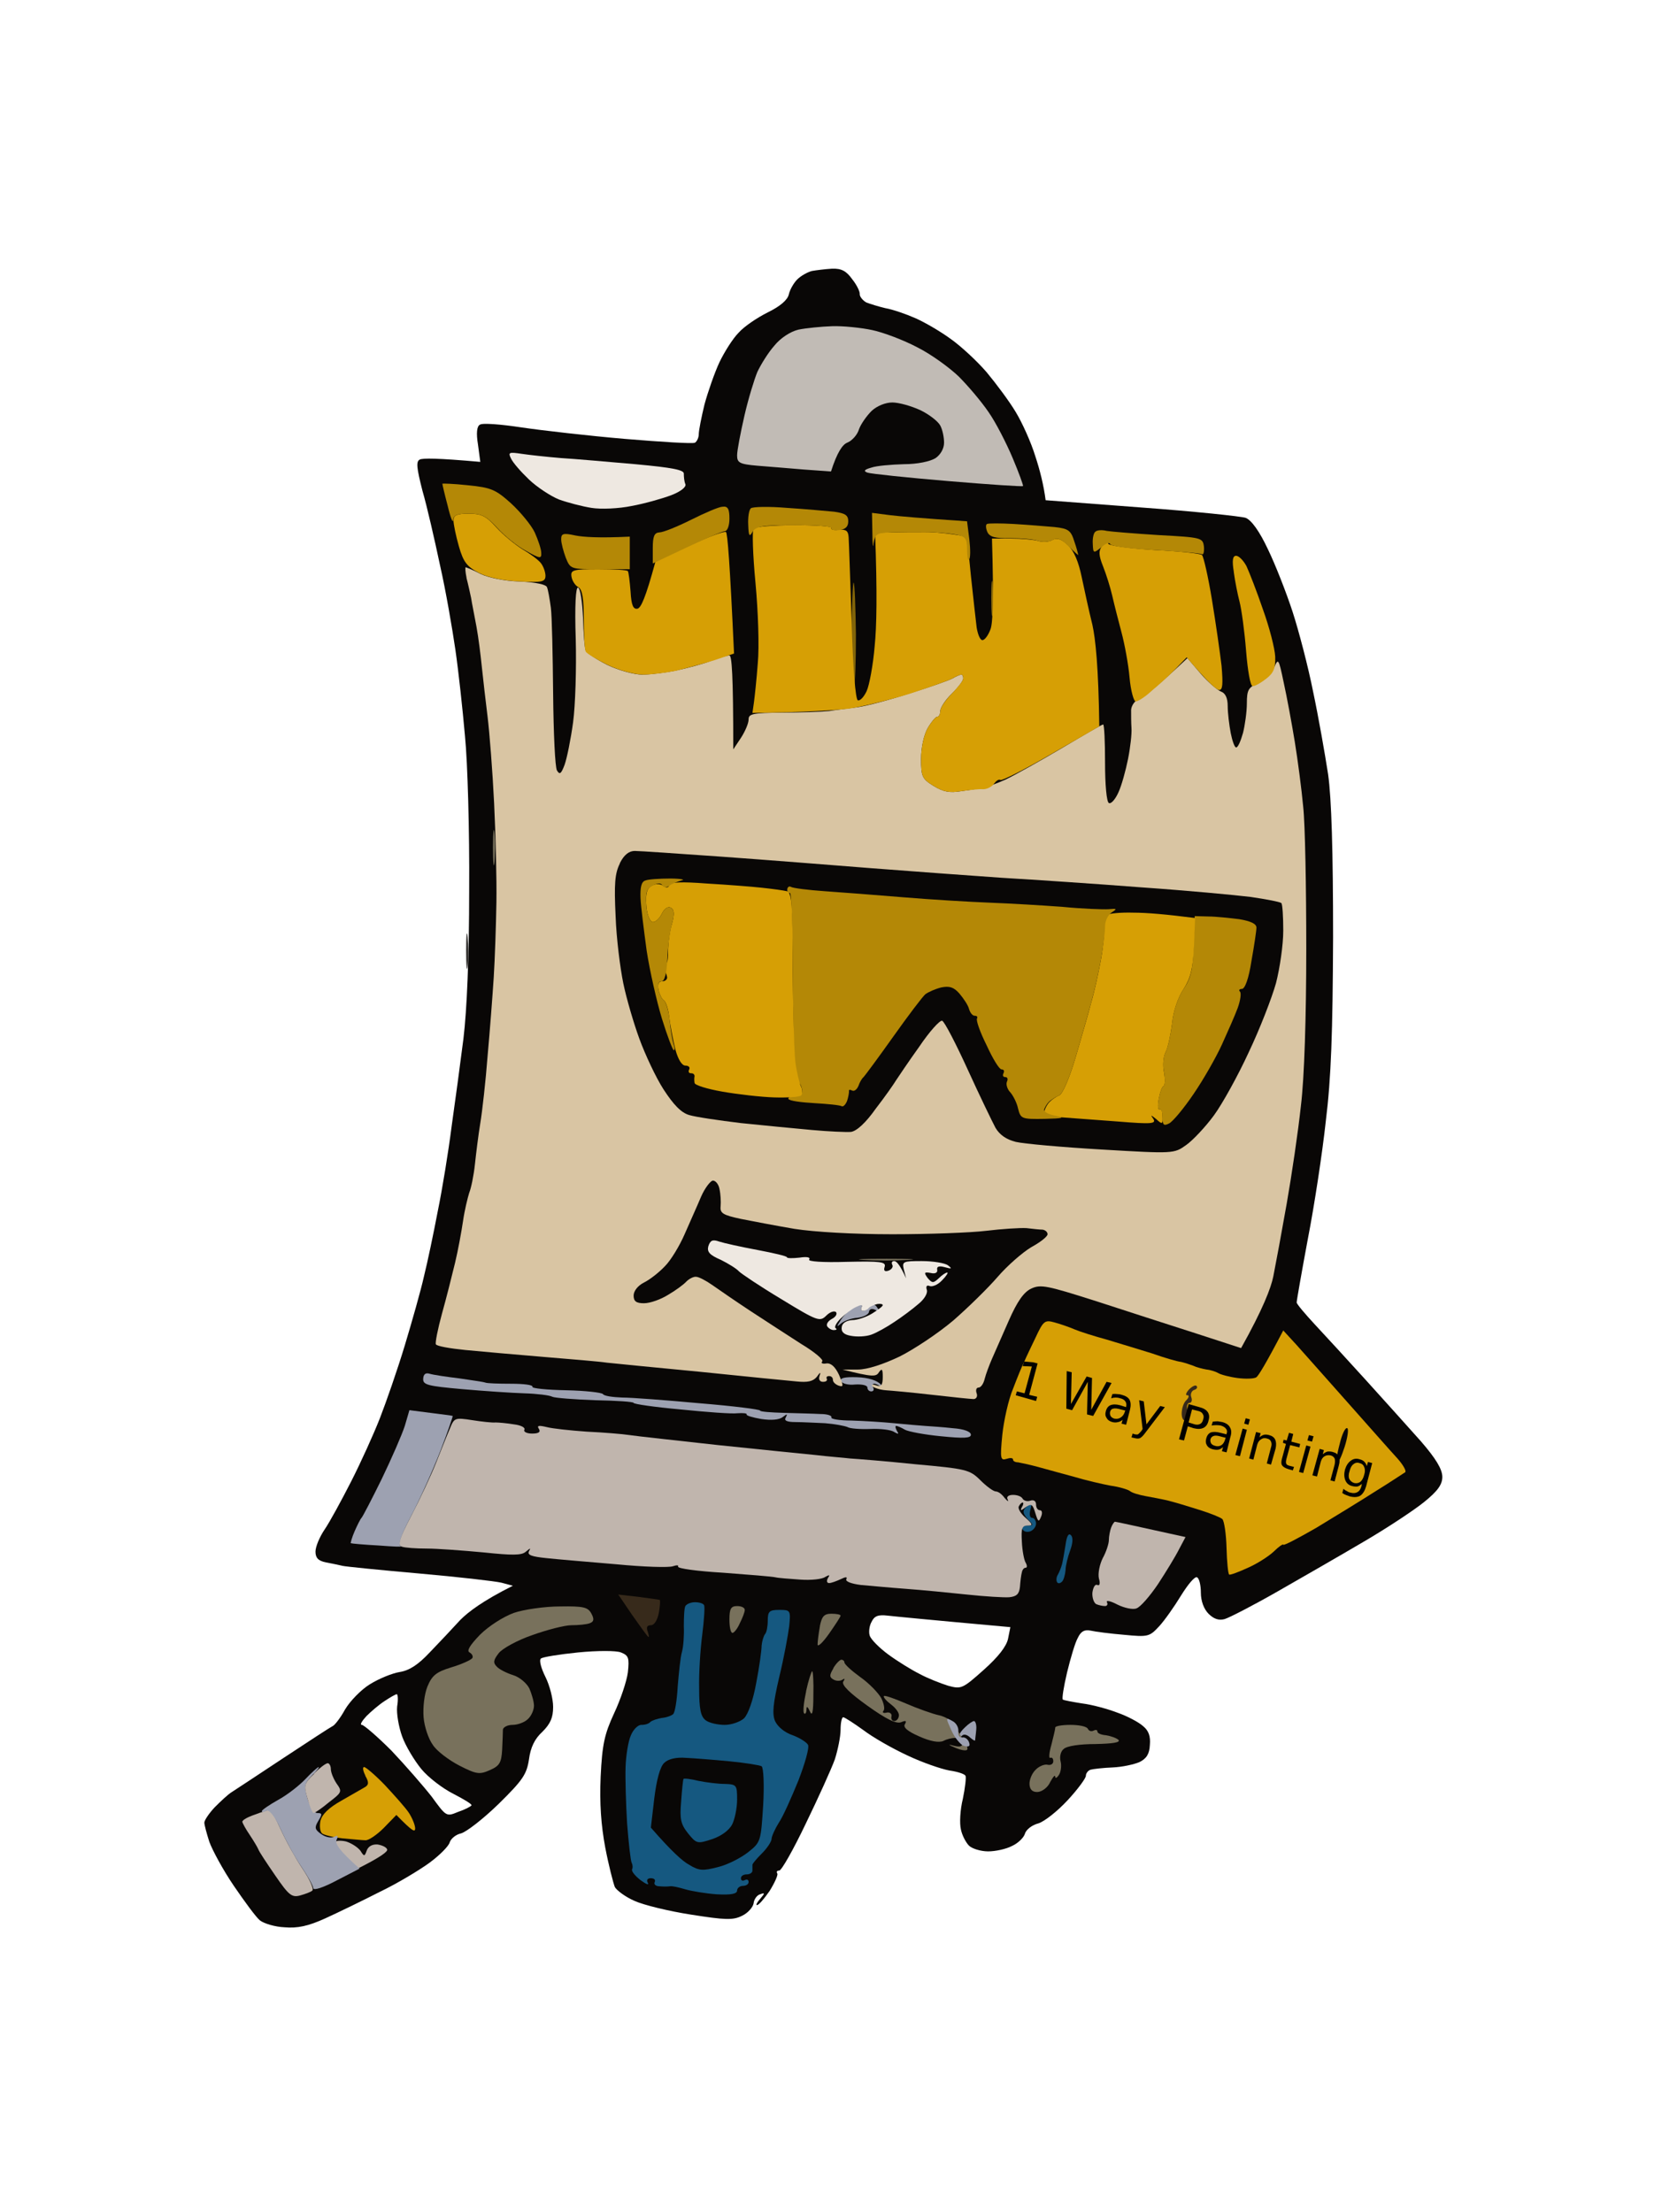 <svg version="1.2" xmlns="http://www.w3.org/2000/svg" viewBox="0 0 433 577" width="245" height="326">
	<title>1WAYmascotCLEAR-removebg-preview</title>
	<style>
		.s0 { opacity: 1;fill: #090706 } 
		.s1 { fill: #c0b5ad } 
		.s2 { fill: #d69f05 } 
		.s3 { opacity: 1;fill: #9da1b1 } 
		.s4 { opacity: 1;fill: #78715c } 
		.s5 { opacity: 1;fill: #155880 } 
		.s6 { opacity: 1;fill: #372a1b } 
		.s7 { opacity: 1;fill: #eee8e1 } 
		.s8 { opacity: 1;fill: #836509 } 
		.s9 { fill: #d9c5a3 } 
		.s10 { fill: #b48806 } 
		.s11 { opacity: 1;fill-opacity: .8;fill: #eee8e1 } 
		.s12 { opacity: .9;fill: #171412 } 
		.s13 { fill: #000000 } 
	</style>
	<g id="Background">
		<path id="Path 0" fill-rule="evenodd" class="s0" d="m216.8 70.1c2.4-0.1 3.7 0.6 5.2 2.7 1.2 1.5 2.1 3.3 2 4 0 0.6 0.8 1.6 1.7 2.1 1 0.4 3.3 1.1 5 1.5 1.8 0.3 5.3 1.5 7.8 2.6 2.5 1.1 6.6 3.5 9.2 5.4 2.7 1.9 6.9 5.8 9.4 8.7 2.5 3 6 7.7 7.6 10.4 1.7 2.8 4 7.9 5.1 11.5 1.2 3.6 2.2 7.6 2.7 11.5l25 1.9c13.7 1 26 2.3 27.2 2.7 1.5 0.6 3.6 3.5 5.8 8.2 1.9 3.9 4.8 11.3 6.4 16.2 1.6 4.9 4.1 14.4 5.4 21 1.4 6.6 3.1 16.3 3.9 21.5 0.9 6.4 1.3 20.1 1.3 42.5-0.1 24.9-0.5 36.7-1.9 48-0.9 8.3-3 22.1-4.7 30.8-1.6 8.6-2.9 16-2.9 16.5 0 0.4 2.2 3 4.8 5.8 2.6 2.8 8.6 9.3 13.3 14.5 4.7 5.2 11.1 12.3 14.3 15.9 3.9 4.5 5.6 7.3 5.6 9.3 0 2-1.2 3.7-4.8 6.6-2.6 2.1-9.7 6.8-15.7 10.3-6.1 3.6-16.2 9.4-22.5 13-6.3 3.6-12.5 6.8-13.8 7.2-1.5 0.4-2.8 0-4.2-1.4-1.2-1.2-2-3.3-2-5.5 0-1.9-0.4-3.7-1-4-0.6-0.3-2.4 1.9-4.2 4.8-1.7 2.8-4.3 6.5-5.7 8-2.5 2.7-2.9 2.8-9.1 2.2-3.6-0.3-7.5-0.8-8.8-1.1-1.6-0.3-2.5 0.2-3.3 1.9-0.7 1.2-1.9 5.3-2.8 9-0.9 3.8-1.4 7-1.1 7.1 0.3 0.2 2.5 0.6 5 1 2.5 0.3 6.6 1.4 9.2 2.4 2.6 0.9 5.6 2.5 6.7 3.5 1.5 1.2 2 2.7 1.8 4.9-0.1 2.4-0.9 3.6-2.7 4.5-1.4 0.6-4.5 1.3-7 1.4-2.5 0.1-5.1 0.4-5.8 0.6-0.6 0.2-1.2 0.9-1.2 1.6 0 0.6-2.1 3.5-4.8 6.4-2.6 2.8-6 5.5-7.6 6-1.6 0.4-3.2 1.6-3.5 2.7-0.3 1-1.8 2.5-3.4 3.2-1.5 0.8-4.3 1.4-6.2 1.4-1.9 0-4.2-0.7-5-1.5-0.8-0.8-1.8-2.7-2.1-4.2-0.4-1.6-0.2-5.2 0.5-8 0.6-2.9 0.9-5.6 0.7-6-0.2-0.5-2.1-1.1-4.2-1.4-2.2-0.4-7.1-2.1-10.9-3.9-3.9-1.8-9-4.7-11.5-6.6-2.5-1.8-4.8-3.3-5.3-3.4-0.4 0-0.7 1.5-0.7 3.3 0 1.7-0.7 5.2-1.5 7.7-0.9 2.5-4.3 10-7.6 16.8-3.2 6.7-6.3 12.2-6.9 12.2-0.6 0-0.8 0.3-0.5 0.8 0.2 0.4-0.7 2.4-2 4.5-1.4 2-2.8 3.7-3.3 3.7-0.4 0.1 0-0.7 0.8-1.6 1.3-1.5 1.3-1.7 0-1.2-0.8 0.2-1.6 1.3-1.7 2.4-0.2 1-1.5 2.5-3 3.2-2.4 1.2-4.4 1.1-13.3-0.3-5.8-0.9-12.4-2.5-14.8-3.6-2.3-1-4.6-2.7-5.1-3.6-0.4-1-1.6-5.6-2.5-10.3-1.1-5.9-1.5-11.5-1.2-18.5 0.4-8.4 1-11.1 3.5-16.5 1.7-3.6 3.3-8.4 3.6-10.7 0.4-3.8 0.2-4.4-1.8-5.2-1.2-0.5-6.1-0.5-11.2 0-4.9 0.5-9.3 1.2-9.7 1.6-0.5 0.5 0.1 2.6 1.2 4.8 1.1 2.2 2 5.7 2 7.8 0 2.8-0.7 4.4-2.8 6.5-2 1.8-3.1 4.1-3.5 7.2-0.6 3.9-1.6 5.4-7.9 11.6-4 3.9-8.4 7.3-9.8 7.7-1.4 0.3-2.7 1.4-3 2.4-0.3 1-2.7 3.4-5.3 5.3-2.6 1.9-8.4 5.4-13 7.6-4.5 2.3-10.9 5.4-14.2 6.9-4.4 2-7.2 2.6-10.6 2.3-2.5-0.1-5.4-1-6.4-1.8-1-0.8-4-4.9-6.8-9-2.8-4.1-5.6-9.3-6.4-11.5-0.7-2.2-1.3-4.4-1.3-5 0-0.6 1.2-2.4 2.7-4 1.6-1.6 3.5-3.4 4.5-4 0.9-0.6 6.9-4.5 13.5-8.9 6.5-4.3 12.2-8 12.8-8.3 0.5-0.2 2-2.1 3.2-4.3 1.3-2.2 4.2-5.2 6.5-6.6 2.4-1.5 5.9-2.9 7.8-3.2 2.5-0.4 4.8-1.9 7.8-5.1 2.4-2.5 6-6.3 8-8.5 2.1-2.1 5.9-5 13.7-8.9l-3-0.8c-1.7-0.4-11.3-1.5-21.5-2.4-10.2-0.9-19.2-1.8-20-2-0.8-0.2-2.7-0.6-4.3-0.9-2-0.4-2.7-1.2-2.7-2.8 0-1.3 1.1-3.9 2.4-5.8 1.3-1.9 4.4-7.6 6.9-12.5 2.5-4.9 5.9-12.4 7.5-16.5 1.6-4.1 4.6-12.7 6.5-19 1.9-6.3 4.2-14.4 5-18 0.9-3.6 2.5-11.2 3.6-17 1.2-5.8 2.8-15.7 3.6-22 0.9-6.3 2.3-16.7 3.1-23 0.9-7.5 1.5-21 1.5-39 0.1-15.1-0.4-33.1-1.1-40-0.6-6.9-1.7-17-2.5-22.5-0.8-5.5-2.5-15.4-4-22-1.4-6.6-3.4-15.4-4.6-19.5-1.5-5.9-1.7-7.6-0.7-8.1 0.7-0.4 4.6-0.4 15.8 0.6l-0.6-4.5c-0.5-3-0.3-4.8 0.5-5.2 0.6-0.5 5.5-0.1 10.8 0.7 5.4 0.8 17.6 2.2 27 3 9.5 0.8 17.7 1.3 18.3 1 0.5-0.3 1-1.3 1-2.2 0-1 0.7-4.5 1.5-7.8 0.9-3.3 2.6-8.2 3.9-11 1.3-2.7 3.5-6.2 5-7.7 1.4-1.6 4.8-3.9 7.6-5.3 3.3-1.6 5.2-3.3 5.5-4.7 0.3-1.3 1.3-3 2.2-3.9 1-1 2.7-1.9 3.8-2.2 1.1-0.2 3.5-0.5 5.2-0.6zm9.8 356.6c0.3 1 2.5 3.2 4.8 4.9 2.3 1.7 6 4 8.2 5.1 2.2 1.2 5.6 2.5 7.5 3.1 3.4 0.9 3.7 0.8 9.3-4.2 3.7-3.3 5.9-6.1 6.3-8.1l0.6-3c-22.2-2-30.2-2.8-32-3-2.5-0.3-3.5 0.1-4.2 1.6-0.6 1-0.8 2.7-0.5 3.6zm-131.3 21c-1.2 1.3-1.8 2.3-1.2 2.3 0.5 0 4 3 7.7 6.7 3.6 3.8 8.3 9.2 10.5 12 3.8 5.2 3.8 5.3 6.9 4 1.8-0.6 3.3-1.4 3.5-1.7 0.2-0.3-2-1.6-4.7-3-2.8-1.4-6.6-4.3-8.4-6.5-1.8-2.2-4.1-6-5-8.5-0.9-2.5-1.5-6-1.3-7.8 0.3-1.7 0.2-3.2-0.1-3.2-0.3 0-1.7 0.8-3.2 1.8-1.4 0.9-3.5 2.7-4.7 3.9z"/>
		<path id="Path 1" class="s1" d="m87.1 480.6c-0.1 0.5 1.2 2.3 2.9 3.9l3 3c6.2-3.1 7.9-4.5 7.7-5-0.2-0.6-1.3-1.1-2.5-1.3-1.4-0.1-2.4 0.5-2.8 1.5-0.6 1.7-0.7 1.7-1.7 0.1-0.7-0.9-2.4-2-3.8-2.4-1.4-0.3-2.7-0.2-2.8 0.2z"/>
		<path id="Path 2" class="s1" d="m66.2 473.4c-1.8 0.6-3.3 1.4-3.3 1.9 0.1 0.4 0.9 1.9 2 3.5 1 1.5 2 3.2 2.2 3.7 0.2 0.6 2.2 3.6 4.4 6.8 3.5 5.1 4.3 5.8 6.5 5.2 1.4-0.4 2.8-0.9 3.2-1.3 0.4-0.4-0.7-2.9-2.6-5.7-1.8-2.7-4.4-7.4-5.7-10.3-1.3-2.9-2.6-5.2-2.9-5.1-0.3 0.1-2 0.6-3.8 1.3z"/>
		<path id="Path 3" class="s2" d="m95 463.3c1 1.7 0.9 2.4-0.2 3-0.7 0.4-3.5 2-6.1 3.5q-4.8 2.7-5.4 5.2c-0.3 1.4-0.1 2.9 0.4 3.3 0.4 0.4 2.8 1 5.3 1.3 2.5 0.2 5.2 0.5 6 0.5 0.8 0.1 3-1.4 4.8-3.2l3.3-3.4c4.2 4.3 4.9 4.6 4.9 3.5 0-0.8-0.7-2.6-1.6-4-0.9-1.4-3.8-4.6-6.3-7.3-2.5-2.6-5-4.7-5.4-4.7-0.5 0-0.3 1 0.3 2.2z"/>
		<path id="Path 4" class="s3" d="m79.4 464.1c-1.6 1.7-4.8 4.2-7.2 5.5-2.3 1.3-4.2 2.6-4.2 2.9 0 0.3 0.6 0.3 1.2-0.1 0.8-0.3 2.2 1.5 3.7 4.8 1.3 2.9 3.7 7.3 5.4 9.8 1.7 2.5 3.1 5 3.1 5.6 0.1 0.7 2.7-0.2 6.1-2l6-3.1c-5.5-4.9-6.4-6.5-6-7.5 0.5-1 0.3-1.3-0.6-0.8-0.8 0.4-2.3 0.1-3.4-0.7-1.7-1.2-1.8-1.7-0.8-3.4 1.1-1.8 1.1-2.1-0.2-2.1-0.9 0-1.9-1.6-2.6-3.8-0.9-3.3-0.8-3.9 1.2-6 1.2-1.2 2-2.2 1.7-2.2-0.2 0-1.8 1.4-3.4 3.1z"/>
		<path id="Path 5" class="s1" d="m81.6 462.8c-2.6 2.5-2.7 3-1.7 6.4 0.6 2.1 1.3 3.8 1.6 3.8 0.3 0 2.1-1.2 4-2.8 3.4-2.6 3.5-2.8 2-4.9-0.8-1.2-1.5-2.9-1.5-3.8 0-0.8-0.4-1.5-0.8-1.5-0.5 0-2.1 1.2-3.6 2.7z"/>
		<path id="Path 6" class="s4" d="m275 450.8c0 0.4-0.5 2.4-1 4.4-0.6 2.1-0.7 3.6-0.3 3.4 0.5-0.2 0.8 0.2 0.8 0.9 0 0.7-0.7 1.1-1.5 0.9-0.8-0.2-2.3 0.4-3.2 1.4-0.9 0.9-1.6 2.6-1.5 3.8 0.1 1.4 0.9 2 2.2 1.9 1.1-0.1 2.6-1.2 3.2-2.6 0.7-1.3 1.3-2 1.3-1.4 0 0.6 0.5 0.3 1-0.5 0.5-0.8 0.7-2.4 0.4-3.5-0.3-1.1 0-2.6 0.8-3.2 0.8-0.8 4.2-1.3 8.3-1.3 4.5-0.1 6.6-0.4 6-1.1-0.6-0.5-2-1-3.3-1.2-1.2-0.1-2.2-0.5-2.2-1 0-0.4-0.4-0.5-1-0.2-0.6 0.3-1.2 0.1-1.5-0.5-0.3-0.6-2.3-1-4.5-1-2.2 0-4 0.3-4 0.7z"/>
		<path id="Path 7" class="s3" d="m251.5 450.6c-0.9 0.8-1.6 1.8-1.6 2.2 0 0.4 0.4 0.4 0.8 0 0.5-0.5 1.4-0.2 2.1 0.5 0.7 0.6 1.3 1 1.3 0.7 0-0.3 0.2-1.5 0.3-2.8 0.1-1.2-0.2-2.2-0.6-2.2-0.3 0-1.4 0.7-2.3 1.6z"/>
		<path id="Path 8" class="s4" d="m210 441.3c-0.6 2.8-0.9 5.4-0.5 5.7 0.3 0.3 0.6-0.2 0.6-1q0-1.5 0.9 0.5c0.6 1.4 0.9 0.2 0.9-4.3 0.1-3.4-0.1-6.2-0.3-6.2-0.2 0-1 2.4-1.6 5.2z"/>
		<path id="Path 9" class="s4" d="m217.1 435.3c-1.1 1.8-1 2.3 0.1 2.9 0.7 0.4 1.7 0.4 2.3 0 0.6-0.4 0.7-0.2 0.2 0.5-0.5 0.9 1.7 3 6.3 6.3 4.9 3.5 7.5 4.8 8.8 4.3 1.2-0.5 1.5-0.4 1 0.5-0.6 0.8 0.7 1.9 3.7 3.2 2.9 1.3 5.1 1.7 6.3 1.2 0.9-0.5 2.3-0.8 3.1-0.8 0.8 0.1 1.6 0.7 1.8 1.3q0.3 1.3-1.9 0.8c-1.9-0.5-1.9-0.4 0.2 0.5 1.4 0.6 2.7 0.8 3 0.5 0.3-0.3-0.1-1.4-0.8-2.3-0.6-0.9-1.7-2.7-2.2-3.9-0.6-1.2-2.5-2.4-4.3-2.8-1.8-0.4-5.7-1.8-8.7-3.1-3-1.3-5.6-2.2-5.7-1.9-0.2 0.3 0.7 1.3 1.9 2.2 1.3 1 2.2 2.3 2 3-0.1 0.7-0.6 1.3-1.2 1.3-0.6 0-0.9-0.6-0.7-1.3 0.1-0.6-0.5-1.1-1.3-0.9-0.8 0.2-1.2 0-0.8-0.5 0.4-0.4 0.1-1.9-0.6-3.3-0.8-1.4-3.2-3.9-5.5-5.5-2.2-1.6-4.1-3.3-4.1-3.8 0-0.4-0.4-0.7-0.8-0.7-0.4 0-1.4 1-2.1 2.2z"/>
		<path id="Path 10" class="s3" d="m247.9 451.4c0.9 2 2.4 3.8 3.3 4.1 1.3 0.3 1.7 0.1 1.3-1-0.3-0.8-1.1-1.4-1.8-1.2-0.6 0.1-1.1-0.6-1-1.5 0.2-1-0.5-2.3-1.5-2.8-1.8-1-1.8-0.9-0.3 2.4z"/>
		<path id="Path 11" class="s4" d="m213.6 424.3c-0.3 1.7-0.6 3.9-0.6 4.7 0 0.8 1.3-0.4 3-2.8 1.6-2.3 3-4.4 3-4.7 0-0.3-1.1-0.5-2.4-0.5-1.9 0-2.5 0.7-3 3.2z"/>
		<path id="Path 12" class="s4" d="m190 422.5c0 1.9 0.3 3.5 0.8 3.5 0.4 0 1.3-1.1 1.9-2.5 0.7-1.4 1.3-2.9 1.3-3.5 0-0.6-0.9-1-2-1-1.6 0-2 0.7-2 3.5z"/>
		<path id="Path 13" class="s4" d="m133.7 420.8c-2.7 1-6.5 3.4-8.8 5.7-2.7 2.8-3.5 4.2-2.7 4.6 0.7 0.4 1 1.1 0.7 1.5-0.4 0.5-2.8 1.6-5.5 2.4-3.9 1.2-5 2.1-6.2 5-0.8 2-1.2 5.4-1 8 0.2 2.5 1.3 5.7 2.4 7.2 1 1.6 4.2 4 6.9 5.4 4.5 2.3 5.3 2.4 8 1.2 2.5-1.1 3-1.9 3.2-5.3 0.1-2.2 0.2-4.6 0.2-5.3 0.1-0.6 1.2-1.2 2.5-1.2 1.4 0 3.2-0.7 4-1.5 0.9-0.8 1.6-2.4 1.6-3.5 0-1.1-0.6-3.1-1.2-4.5-0.7-1.4-2.6-3-4.3-3.5-1.6-0.5-3.6-1.5-4.2-2.2-1-1-0.9-1.7 0.5-3.5 0.9-1.2 4.9-3.4 8.7-4.7 3.9-1.4 8.5-2.6 10.3-2.6 1.7 0 3.9-0.2 4.7-0.5 1.1-0.4 1.3-1 0.5-2.5-0.9-1.7-2-2-8.2-1.9-4 0-9.5 0.8-12.1 1.7z"/>
		<path id="Path 14" class="s5" d="m178.5 419c-0.3 0.6-0.4 2.9-0.4 5.3 0.1 2.3-0.1 5.3-0.5 6.7-0.4 1.4-0.8 5.4-1.1 9-0.2 3.6-0.7 6.8-1.2 7.2-0.4 0.4-1.8 0.9-3 1-1.1 0.2-2.4 0.6-2.9 1-0.4 0.5-1.4 0.8-2.3 0.8-0.9-0.1-2.2 1.2-2.8 2.7-0.7 1.5-1.3 5.3-1.4 8.3-0.1 3 0.1 9.7 0.4 14.7 0.4 5.1 0.9 9.7 1.2 10.3 0.3 0.6 0.3 1.3 0.1 1.7-0.2 0.5 0.8 1.7 2.2 2.8 1.5 1.1 2.3 1.4 1.9 0.7-0.4-0.7-0.1-1.2 0.8-1.2 0.8 0 1.3 0.4 1 1-0.3 0.6 0.3 1.1 1.2 1.1 1 0.1 2.2 0.1 2.8 0 0.6-0.1 2.3 0.3 4 0.8 1.7 0.5 5.4 1.1 8.2 1.3 3.7 0.2 5.3-0.1 5.3-1 0-0.6 0.7-1.2 1.5-1.2 0.8 0 1.5-0.4 1.5-1 0-0.6-0.4-0.8-1-0.5-0.6 0.3-1 0.1-1-0.5 0-0.6 0.7-1 1.5-1 0.8 0 1.5-0.4 1.5-1 0-0.6 0-1.2 0-1.5 0-0.3 1.1-1.6 2.5-3 1.4-1.4 2.5-3.1 2.5-3.8 0-0.6 0.9-2.6 1.9-4.2 1.1-1.6 3.3-6.6 5.1-11 1.7-4.4 2.9-8.6 2.5-9.3-0.3-0.6-2.1-1.8-4-2.5-2.1-0.7-3.9-2.2-4.6-3.7-0.8-1.9-0.5-4.6 1.1-11.5 1.2-4.9 2.3-10.9 2.6-13.3 0.4-4.1 0.3-4.2-2.6-4.2-2.6 0-3 0.4-3 2.8 0 1.5-0.3 3.1-0.7 3.5-0.4 0.5-0.8 1.9-0.9 3 0 1.2-0.6 5.6-1.4 9.7-0.8 4.5-2.1 8.2-3.2 9.3-1 0.9-3.3 1.7-5 1.7-1.8 0-4.1-0.5-5-1.2-1.3-1-1.7-2.9-1.7-8.3-0.1-3.9 0.3-10.1 0.8-14 0.5-3.9 0.7-7.3 0.5-7.7-0.2-0.5-1.3-0.8-2.4-0.8-1 0-2.1 0.4-2.5 1z"/>
		<path id="Path 15" class="s0" d="m173 459.9c-1.1 1-2 4.4-2.6 9.2l-0.9 7.7c5.4 6.2 8.3 8.8 10 9.7 2.6 1.6 3.6 1.6 7.5 0.6 2.5-0.6 6-2.4 7.9-3.9 3.3-2.6 3.3-2.9 3.9-12.2 0.3-5.3 0.1-9.8-0.4-10.2-0.5-0.3-4.3-0.9-8.4-1.3-4.1-0.4-9.3-0.8-11.4-0.9-2.5-0.2-4.6 0.3-5.6 1.3z"/>
		<path id="Path 16" class="s5" d="m178 464.1c-0.1 0.2-0.4 2.9-0.6 5.9-0.4 4.6-0.1 5.9 1.8 8.3 2.2 2.7 2.4 2.8 6.3 1.5 2.4-0.8 4.4-2.3 5.2-3.8 0.7-1.4 1.3-4.3 1.3-6.5 0-3.8-0.1-4-3.3-4.1-1.7 0-4.8-0.4-6.8-0.8-2-0.5-3.7-0.7-3.9-0.5z"/>
		<path id="Path 17" class="s6" d="m164.6 421.3c2 2.8 3.8 5.4 4.2 5.7 0.3 0.3 0.2-0.3-0.1-1.3q-0.7-1.7 0.8-1.7c0.9 0 1.7-1.3 2.1-3.3 0.3-1.7 0.4-3.3 0.2-3.3-0.2-0.1-2.7-0.4-5.5-0.8l-5.3-0.6z"/>
		<path id="Path 18" class="s5" d="m277.7 403c-0.3 1.9-0.7 4.2-0.9 5-0.2 0.8-0.7 2.1-1.1 2.8-0.4 0.6-0.5 1.5-0.2 2 0.3 0.4 0.8 0.3 1.3-0.2 0.4-0.4 0.8-1.8 0.9-3 0-1.1 0.6-3.5 1.2-5.1 0.7-1.9 0.8-3.4 0.2-4-0.6-0.6-1.1 0.2-1.4 2.5z"/>
		<path id="Path 19" class="s1" d="m289.6 398.5c-0.3 0.8-0.6 2.3-0.6 3.3 0 0.9-0.7 3.1-1.6 4.7-0.8 1.6-1.3 4-1 5.3 0.4 1.3 0.2 2-0.4 1.7-0.6-0.3-1.1 0.6-1.3 2-0.1 1.3 0.4 2.7 1 3 0.7 0.3 1.7 0.5 2.3 0.5 0.5 0 0.8-0.4 0.5-1-0.3-0.6 1-0.3 2.7 0.6 1.8 0.9 4.1 1.4 5 1 1-0.3 3.5-3.2 5.6-6.3 2.1-3.2 4.6-7.3 5.5-9.1l1.7-3.2c-14-3.1-18.2-4-18.4-4-0.2 0-0.7 0.7-1 1.5z"/>
		<path id="Path 20" class="s5" d="m267.3 393.3c-0.9 0.9-0.7 1.6 0.5 3 1.6 1.6 1.6 1.7-0.1 1.7-0.9 0-1.5 0.4-1.2 1 0.3 0.6 1.2 0.8 2 0.5 0.8-0.3 1.5-1.2 1.5-2 0-0.8-0.5-1.5-1-1.5-0.6 0-0.8-0.9-0.5-2 0.3-1.1 0.4-2 0.3-2-0.2 0.1-0.8 0.6-1.5 1.3z"/>
		<path id="Path 21" class="s1" d="m117.1 372.6c-0.7 1.6-2.3 5.6-3.6 8.9-1.3 3.3-4.2 9.5-6.4 13.7-3.3 6.3-3.8 7.9-2.6 8.3 0.8 0.3 3.8 0.5 6.5 0.5 2.8 0 9.4 0.5 14.8 1 7.6 0.8 10 0.8 11.1-0.2 1.2-1 1.3-1 0.8-0.1-0.5 1 0.7 1.4 4.6 1.8 2.8 0.3 11.1 1 18.2 1.6 7.2 0.7 13.8 0.9 14.8 0.5 0.9-0.3 1.5-0.3 1.3 0.1-0.2 0.5 5 1.2 11.7 1.6 6.7 0.5 12.9 1 13.7 1.2 0.8 0.2 3.8 0.4 6.5 0.6 2.8 0.2 5.7-0.1 6.5-0.7 1.1-0.6 1.3-0.6 0.7 0.3-0.4 0.7-0.3 1.3 0.3 1.3 0.6 0 1.9-0.5 3-1q2-1 1.5 0c-0.3 0.6 1.4 1.2 3.8 1.5 2.3 0.2 7.6 0.7 11.7 1 4.1 0.3 11.3 1 16 1.5 4.7 0.5 9.6 0.8 11 0.7 1.9-0.2 2.6-0.8 2.8-2.7 0.1-1.4 0.3-3.1 0.5-3.8 0.1-0.6 0.5-1.2 1-1.2 0.4 0 0.4-0.6 0-1.3-0.4-0.6-0.9-3.1-1-5.5-0.2-3.4 0-4.2 1.5-4.2 1.4 0 1.4-0.3-0.5-2-1.3-1.1-2.1-2.5-1.8-3 0.3-0.6 0.7-1 1-1 0.3 0 0.2 0.6-0.2 1.2-0.5 1-0.3 1 1 0 1.5-1 1.8-0.8 2.5 1.5 0.7 2.3 0.9 2.5 1.5 1 0.4-0.9 0.3-1.7-0.3-1.7-0.6 0-1-0.7-1-1.5 0-0.9-0.6-1.3-1.5-1-0.8 0.3-1.7 0-2-0.5-0.3-0.6-1.4-1-2.5-1-1.2 0-1.8 0.5-1.4 1.2 0.3 0.7 0 0.5-0.8-0.4-0.7-1-1.7-1.7-2.3-1.7-0.6 0-2.4-1.3-4-2.9-2.8-2.8-3.7-3-17-4.2-7.7-0.8-15.3-1.4-17-1.5-1.6-0.2-5.7-0.5-9-0.9-3.3-0.3-14.8-1.5-25.5-2.6-10.7-1.2-21.1-2.3-23-2.6-1.9-0.3-7-0.7-11.2-0.9-4.3-0.3-9-0.8-10.5-1.2-2.1-0.5-2.6-0.4-2 0.5 0.5 0.8-0.1 1.2-1.8 1.2-1.4 0-2.3-0.5-2-1 0.3-0.6-1-1.2-2.7-1.4-1.8-0.3-4-0.5-4.8-0.5-0.8 0.1-3.6-0.2-6.1-0.6-4.5-0.7-4.7-0.6-5.8 2.1z"/>
		<path id="Path 22" class="s3" d="m105.3 372c-0.7 2.2-3.4 8.4-6 13.8-2.6 5.3-5 9.9-5.3 10.2-0.3 0.3-1.1 1.9-1.8 3.5-0.7 1.6-1.1 3.1-1 3.1 0.2 0.1 3.5 0.4 7.3 0.6 3.8 0.3 6.4 0.4 5.8 0.2-0.9-0.3 0-2.9 2.8-8.2 2.2-4.2 5.6-11.8 7.5-16.7 1.9-4.9 3.3-9.1 3.2-9.1-0.2-0.1-2.8-0.4-5.8-0.8l-5.5-0.7z"/>
		<path id="Path 23" class="s3" d="m219.1 360.3c0.3 0.7 2 1.1 3.7 0.9 1.8-0.1 3.2 0.2 3.2 0.8 0 0.5 0.4 1 1 1 0.6 0 0.8-0.5 0.5-1-0.3-0.6-0.2-1 0.3-1 0.4 0 1.3 0.4 2 1 0.7 0.5 0.5 0.2-0.3-0.8-1-1.1-3.3-1.8-6.2-1.9-3.3-0.1-4.5 0.2-4.2 1z"/>
		<path id="Path 24" class="s3" d="m110.1 359.7c-0.1 1.6 1.2 1.9 10.1 2.7 5.7 0.5 13 1 16.3 1.1 3.3 0.1 6.6 0.5 7.3 0.9 0.6 0.3 5.7 0.7 11.2 0.9 5.5 0.1 10 0.4 10 0.7 0 0.3 5.5 1.1 12.2 1.7 6.8 0.7 13.5 1.2 14.9 1 1.5-0.1 2.5 0 2.4 0.3-0.2 0.3 1.5 0.8 3.8 1.2 2.7 0.4 4.7 0.2 5.6-0.5 1.2-0.9 1.3-0.9 0.8 0.1-0.5 0.8 0.2 1.2 2.6 1.2 1.7 0 5.2 0.2 7.7 0.3 2.5 0.2 5.1 0.7 5.8 1 0.6 0.4 3.3 0.6 6 0.5 2.6-0.1 5.4 0.2 6.2 0.8 1.1 0.6 1.3 0.6 0.7-0.3-0.4-0.7-0.5-1.3-0.2-1.3 0.3 0 1.3 0.4 2.3 1 0.9 0.5 5.2 1.3 9.4 1.7 6 0.6 7.8 0.5 7.8-0.4 0-0.8-1.8-1.5-4.7-1.7-2.7-0.3-5.9-0.5-7.3-0.6-1.4-0.1-5-0.4-8-0.7-3-0.3-8-0.6-11.2-0.7-3.1 0-5.4-0.4-5.2-0.8 0.2-0.5-1.1-0.9-2.8-0.9-1.8-0.1-6.1-0.2-9.5-0.3-3.5-0.1-6.3-0.3-6.3-0.6 0-0.3-7.1-1.2-15.7-1.9-8.7-0.8-17.8-1.5-20.3-1.5-2.5-0.1-4.7-0.4-5-0.9-0.3-0.4-4.6-0.9-9.6-1-5.1-0.1-9-0.5-8.8-0.9 0.2-0.5-2.3-0.8-5.6-0.8-3.3 0-6.3-0.1-6.7-0.3-0.5-0.2-3.5-0.6-6.8-1.1-3.3-0.4-6.7-0.9-7.7-1.2q-1.6-0.5-1.7 1.3z"/>
		<path id="Path 25" class="s2" d="m269.9 348.9c-1.2 2.5-2.6 5.4-3 6.4-0.5 0.9-1.8 4.1-2.9 7-1.2 2.8-2.4 8.3-2.8 12-0.6 6.2-0.5 6.8 1.1 6.3 0.9-0.3 1.7-0.3 1.7 0.2 0 0.4 0.6 0.7 1.3 0.7 0.6 0.1 3 0.6 5.2 1.2 2.2 0.6 6.5 1.8 9.5 2.6 3 0.9 7.3 1.9 9.5 2.3 2.2 0.3 4.5 1 5 1.4 0.6 0.5 2.4 1 4 1.3 1.6 0.3 4.4 0.8 6 1.2 1.6 0.4 5.3 1.5 8.1 2.4 2.9 0.9 5.6 2 6 2.4 0.5 0.5 1 3.9 1.1 7.5 0.1 3.7 0.4 6.8 0.7 7 0.4 0.1 2.5-0.7 4.9-1.8 2.3-1 5.3-2.9 6.7-4.2 1.3-1.3 2.5-2.1 2.5-1.8 0.1 0.3 3.9-1.7 8.6-4.4 4.6-2.8 11.5-7 15.4-9.5 3.9-2.4 7.3-4.7 7.8-5 0.4-0.3-0.5-1.9-2-3.6-1.5-1.6-7.3-8.2-12.9-14.5-5.6-6.3-11.7-13.2-13.5-15.2l-3.4-3.7c-4.6 8.8-6.4 11.7-7 12.2-0.5 0.4-2.8 0.5-5 0.2-2.2-0.3-4.4-0.9-5-1.3-0.5-0.3-1.9-0.8-3-0.9-1.1-0.2-2.7-0.6-3.5-1-0.8-0.3-2.3-0.8-3.2-1-1-0.1-4.4-1.1-7.5-2.2-3.2-1-8.5-2.6-11.8-3.6-3.3-0.9-7.1-2.1-8.5-2.7-1.4-0.6-3.7-1.4-5.2-1.8-2.5-0.7-2.9-0.4-4.9 3.9z"/>
		<path id="Path 26" class="s0" d="m349.2 376.8c-0.7 2.6-1 4.8-0.7 4.9 0.3 0.2 1.2-1.7 2-4.2 0.8-2.5 1.1-4.7 0.7-4.9-0.5-0.3-1.4 1.6-2 4.2z"/>
		<path id="Path 27" class="s6" d="m309.9 362.5c-0.8 0.9-1 1.6-0.4 1.5 0.5 0 0.4 0.6-0.3 1.3-0.7 0.6-1.2 2.2-1.2 3.5 0 1.2 0.5 2 1 1.7 0.6-0.3 0.8-1.4 0.5-2.5-0.3-1.1 0-2 0.5-2 0.6 0 0.8-0.7 0.5-1.5-0.3-0.8 0.1-1.7 0.8-1.9 0.6-0.2 0.9-0.6 0.6-1-0.3-0.4-1.2 0.1-2 0.9z"/>
		<path id="Path 28" class="s0" d="m182.5 314.5c-1.5 3.9-4.2 9.6-6.1 12.8-2.2 3.7-4.6 6.3-6.9 7.4-2 1-3.5 2.4-3.5 3 0 0.7 1 1.3 2.3 1.3 1.2 0 3.3-0.7 4.7-1.6 1.4-1 3.6-2.8 5-4.1l2.5-2.3c7.8 4.8 10.2 6.5 10.5 6.9 0.3 0.3 4.3 3.1 9 6.2 4.7 3.1 11 7 14 8.7 3 1.7 6.8 3.2 8.5 3.3 1.7 0.1 4.8-0.3 7-0.9 2.2-0.6 6.9-3 10.5-5.3 3.6-2.2 10.7-8.5 15.9-13.8 5.1-5.3 11-10.6 13-11.7 3.6-2.2 3.6-2.2 1.1-2.9-1.4-0.4-9-0.2-17 0.5-8.4 0.8-21 1.1-30 0.7-8.7-0.3-18.8-1.2-23-2.2-4.1-0.9-8.8-2-10.5-2.4-2.7-0.6-3-1-2.7-4.1 0.1-1.9-0.2-4.2-0.7-5-0.6-1.1-1.5 0.3-3.6 5.5z"/>
		<path id="Path 29" class="s3" d="m222.5 341.1c-1.1 0.5-2.6 2-3.4 3.2-1.2 1.9-1.2 2 0 1 0.8-0.7 2.7-1.4 4.3-1.5 1.6-0.2 2.9-0.9 3-1.5 0.1-0.8 0.7-1 1.6-0.6 1.1 0.6 1.3 0.4 0.6-0.5-0.6-1-1.2-1.1-2-0.3-0.5 0.6-1.4 1.1-1.8 1.1-0.4 0-0.6-0.5-0.3-1 0.2-0.6 0.3-1 0.2-0.9-0.1 0-1.1 0.5-2.2 1zm-7.8-10.4c-0.7 0.8-0.8 1.4-0.3 1.3 0.6 0 0.5 0.6-0.2 1.2-0.7 0.7-1.2 2.1-1.2 3 0 1-0.8 2.2-1.8 2.8-1.3 0.7-1.4 0.9-0.2 1 1.3 0 1.3 0.1 0 0.9-1.2 0.7-1.1 1 0.8 1.5 1.4 0.4 2.6 0.1 3.2-0.9q1-1.5 0-2c-0.6-0.3-1 0.3-1 1.2 0 1.5-0.2 1.6-1 0.3-0.5-0.9-0.5-2 0.1-2.8 0.5-0.6 1.5-0.9 2.1-0.6 1 0.6 1 0.5 0-0.5-0.9-0.9-0.8-1.5 0.5-3.1 1-1 2.2-1.6 2.8-1.2 0.6 0.4 0.7 0.2 0.2-0.6-0.4-0.7 0-1.3 1-1.5 1.1-0.2 0.7-0.5-1-0.9-1.8-0.3-3.3 0-4 0.9z"/>
		<path id="Path 30" class="s4" d="m225 328.7c3 0.2 8.2 0.2 11.5 0 3.3-0.2 0.8-0.3-5.5-0.3-6.3 0-9 0.1-6 0.3z"/>
		<path id="Path 31" class="s7" d="m184.5 325.1c-0.4 1.5 0.3 2.3 3.3 3.6 2 1 4.1 2.3 4.7 3 0.6 0.6 5.5 3.9 11 7.2 9.5 5.8 10.1 6 11.8 4.3 0.9-0.9 2-1.3 2.5-0.9 0.4 0.5-0.1 1.3-1.1 1.8-0.9 0.5-1.5 1.3-1.2 1.9 0.3 0.5 1.1 1 1.7 1 0.7 0 1-0.2 0.5-0.5-0.4-0.3 0.2-1.4 1.3-2.5 1.1-1.1 2.9-2.5 4-3q2-1 1.5 0c-0.3 0.5-0.1 1 0.3 1 0.5 0 1.2-0.3 1.6-0.8 0.4-0.4 1.4-0.8 2.2-1 0.8-0.1 1.4 0 1.4 0.3 0 0.3-1.2 1.2-2.8 2.2-1.5 0.9-3.8 1.7-5.2 1.7-1.5 0.1-2.6 0.8-2.7 1.8-0.2 1.3 0.6 2 2.4 2.3 1.6 0.3 3.9 0.2 5.3-0.3 1.4-0.5 4.1-2 6-3.3 2-1.3 4.8-3.4 6.3-4.7 1.5-1.2 2.5-2.8 2.2-3.7-0.3-0.9 0-1.3 0.7-1 0.7 0.3 2.2-0.3 3.3-1.5 1.1-1.1 1.7-2.1 1.3-2-0.4 0-1.4 0.7-2.2 1.5-1.4 1.3-1.7 1.3-2.9-0.1-1-1.4-0.9-1.6 0.8-1.3 1.2 0.3 1.9-0.1 1.7-0.9q-0.2-1.2 2-0.6c1.8 0.5 2 0.4 0.8-0.5-0.8-0.6-3.9-1.1-6.8-1.1-4.9 0-5.2 0.1-4.7 2.2l0.6 2.3c-1.6-3.5-2.5-4.5-3.1-4.5-0.6 0-0.8 0.4-0.5 1 0.3 0.5-0.2 1.2-1 1.5q-1.5 0.5-1-1c0.4-1.3-1-1.5-9.9-1.3-6.3 0.2-10.2-0.1-9.8-0.6 0.4-0.6-0.6-0.8-2.5-0.5-1.8 0.2-3.3 0.2-3.3-0.1 0-0.3-3.5-1.1-7.7-1.9-4.3-0.8-8.8-1.8-10-2.2-1.7-0.6-2.3-0.3-2.8 1.2z"/>
		<path id="Path 32" class="s4" d="m128.3 221c0 4.1 0.2 5.9 0.4 4 0.2-1.9 0.2-5.3 0-7.5-0.2-2.2-0.4-0.6-0.4 3.5z"/>
		<path id="Path 33" class="s8" d="m221.9 165.5c0 7.7 0.3 13.8 0.6 13.5 0.3-0.3 0.5-6.3 0.5-13.5-0.1-7.2-0.3-13.2-0.6-13.5-0.2-0.3-0.5 5.8-0.5 13.5z"/>
		<path id="Path 34" class="s8" d="m258.3 156c0 4.1 0.2 5.9 0.4 4 0.2-1.9 0.2-5.3 0-7.5-0.2-2.2-0.4-0.6-0.4 3.5z"/>
		<path id="Path 35" class="s9" d="m121.4 150.8c0.4 1.5 0.9 3.8 1.2 5.2 0.2 1.4 0.9 4.7 1.4 7.5 0.5 2.7 1.1 7.5 1.4 10.5 0.3 3 1 8.9 1.5 13 0.5 4.1 1.3 14.2 1.7 22.5 0.4 8.2 0.7 19.9 0.6 26-0.1 6-0.4 14.8-0.7 19.5-0.3 4.7-1 13.9-1.6 20.5-0.5 6.6-1.4 14.5-1.9 17.5-0.5 3-1.1 7.9-1.4 10.7-0.3 2.9-1 6.3-1.5 7.5-0.4 1.3-1.2 4.5-1.6 7.3-0.4 2.7-1.3 7.7-2.1 11-0.8 3.3-2.3 9.3-3.4 13.2-1.1 4-1.8 7.6-1.6 8 0.2 0.5 3.7 1.1 7.7 1.5 4.1 0.4 13.2 1.2 20.4 1.8 7.2 0.6 14.6 1.2 16.5 1.5 1.9 0.2 12.9 1.3 24.5 2.4 11.6 1.2 22.8 2.3 25 2.5 2.9 0.3 4.3 0 5.3-1.2 0.9-1.3 1.1-1.3 0.7-0.2-0.3 0.9 0.1 1.5 0.9 1.5 0.8 0 1.2-0.3 1-0.8-0.2-0.4 0-0.7 0.6-0.7 0.6 0 1 0.4 1 1 0 0.6 0.7 1.2 1.5 1.5 1.3 0.4 1.3 0.1 0.1-2.8q-1.5-3.2-3.3-3c-1 0.2-1.5-0.1-1.1-0.5 0.5-0.4-2-2.5-5.5-4.6-3.4-2.2-9.3-6-13.1-8.5-3.8-2.5-8.3-5.6-10-6.8-1.7-1.2-3.6-2.2-4.3-2.2-0.6-0.1-1.8 0.5-2.5 1.2-0.7 0.8-2.9 2.4-4.8 3.5-1.9 1.2-4.7 2.2-6.3 2.2-2 0-2.7-0.5-2.7-2 0-1.2 1.1-2.6 2.7-3.4 1.6-0.8 4-2.7 5.5-4.3 1.5-1.5 3.8-5.3 5.1-8.3 1.3-3 3.3-7.4 4.3-9.8 1-2.3 2.5-4.2 3.1-4.2 0.7 0 1.5 1 1.7 2.2 0.3 1.3 0.4 3.3 0.3 4.5-0.2 1.8 0.6 2.3 5.3 3.3 3 0.6 9.3 1.8 14 2.6 5.1 0.8 15.3 1.4 25.5 1.4 9.3 0 20.4-0.4 24.5-0.9 4.1-0.5 8.9-0.8 10.5-0.7 1.6 0.2 3.6 0.4 4.2 0.4 0.7 0.1 1.3 0.6 1.3 1.2 0 0.6-1.9 2.1-4.3 3.4-2.3 1.4-6.2 4.8-8.7 7.7-2.5 2.9-7.7 8-11.6 11.4-3.9 3.3-10.2 7.5-14 9.4-4.2 2-8.4 3.4-10.9 3.4h-4c7.9 2 8.8 1.9 9.5 0.7 0.8-1.1 1-0.8 1 1.2 0 2.2-0.4 2.7-1.8 2.2-0.9-0.3-1.3-0.2-0.9 0.3 0.5 0.4 2.1 0.9 3.5 1 1.5 0.1 7 0.6 12.2 1.2 5.2 0.6 10.1 1.1 10.7 1.1 0.7 0 1.1-0.7 0.8-1.5-0.3-0.8-0.1-1.5 0.5-1.5 0.6 0 1.3-1 1.6-2.3 0.3-1.2 1.2-3.6 1.9-5.2 0.7-1.6 2.7-6.1 4.4-10 2.2-5 3.9-7.4 5.8-8.3 2.5-1.2 4.2-0.8 16.8 3.2 7.7 2.5 19.4 6.3 26 8.4l12 3.9c5.7-10.2 7.8-15.7 8.4-18.7 0.6-3 2.2-11.6 3.5-19 1.3-7.4 3-18.9 3.7-25.5 0.9-7.3 1.4-23.2 1.4-41 0-15.9-0.3-32.6-0.8-37-0.4-4.4-1.4-12.1-2.2-17-0.8-4.9-2.1-11.9-2.9-15.5-1.3-6.2-1.4-6.4-2.5-3.8-0.6 1.6-2.5 3.4-4.1 4-2.6 1.1-3 1.8-3 5.3 0 2.2-0.5 5.7-1 7.7-0.6 2.1-1.3 3.8-1.8 3.8-0.4 0-1-1.7-1.4-3.7-0.4-2.1-0.8-5.3-0.8-7.1 0-2.1-0.6-3.4-1.8-3.8-0.9-0.4-3.3-2.4-5.2-4.6l-3.5-4.1c-8.5 8-11.8 10.5-12.8 10.8-0.9 0.3-1.8 1.5-1.9 2.7 0 1.3 0 3.4 0.1 4.8 0.1 1.4-0.3 5-0.9 8-0.6 3-1.7 7-2.5 8.7-0.8 1.8-1.9 3.1-2.5 2.8-0.6-0.3-1-4.8-1-10.5 0-5.5-0.2-10-0.5-10-0.3 0-5.1 2.8-10.8 6.2-5.6 3.3-12.2 7-14.7 8.2-2.5 1.1-5.2 2.1-6 2.2-0.8 0.1-3.3 0.5-5.5 0.8-3.1 0.5-4.7 0.2-7.3-1.4-2.9-1.8-3.2-2.4-3.2-7 0-2.9 0.7-6.2 1.7-8 1-1.7 2.1-3 2.5-3 0.5 0 0.8-0.7 0.8-1.5 0-0.8 1.3-2.9 3-4.5 1.7-1.7 3-3.4 3-4 0-0.6-0.2-1-0.5-1-0.3 0-1.3 0.4-2.3 1-0.9 0.5-6 2.3-11.2 3.9-5.2 1.7-11.3 3.3-13.5 3.6-2.2 0.3-5.6 0.7-7.5 1-1.9 0.2-7.4 0.4-12.3 0.4-7.6 0.1-8.7 0.3-8.7 1.8 0 1-0.9 3.1-2 4.8l-2 3c0-19.7-0.4-24.5-1-24.5-0.6 0-2.7 0.6-4.8 1.4-2 0.8-6.1 1.9-9 2.5-2.8 0.6-6.9 1.1-9 1.1-2 0-6.1-1.1-9-2.5-2.8-1.4-5.4-3.1-5.7-3.8-0.3-0.6-0.6-4.5-0.7-8.6-0.2-4.1-0.7-7.6-1.3-7.8-0.6-0.2-0.9 4.6-0.6 13.5 0.2 7.5-0.1 17.3-0.7 21.7-0.6 4.4-1.6 9.3-2.2 11-0.9 2.4-1.3 2.7-2 1.5-0.5-0.8-0.9-9.8-1-20-0.1-10.2-0.3-20.3-0.6-22.5-0.3-2.2-0.7-4.6-1-5.3-0.2-0.7-2.9-1.3-7.2-1.5-3.8-0.1-8.2-1-10.2-2-1.9-1-3.7-1.7-3.8-1.7-0.2 0-0.1 1.2 0.2 2.7z"/>
		<path id="Path 36" class="s0" d="m161.4 225.3c-1.3 2.6-1.5 5.3-1.1 13.7 0.2 5.8 1.2 13.6 2 17.5 0.8 3.9 2.7 10.4 4.2 14.5 1.5 4.1 4.3 10.1 6.3 13.2 2.6 4 4.6 6.1 6.7 6.7 1.6 0.5 7.7 1.4 13.5 2.1 5.8 0.6 14.1 1.4 18.5 1.8 4.4 0.4 9 0.6 10.2 0.5 1.5-0.2 3.9-2.4 6.5-6.1 2.4-3.1 4.7-6.4 5.3-7.4 0.6-0.9 3.2-4.8 6-8.7 2.7-4 5.4-7 6-6.8 0.6 0.2 3.6 6 6.7 12.8 3.1 6.8 6.4 13.6 7.2 15.1 1.1 1.9 2.9 3.1 5.3 3.7 2.1 0.5 12.2 1.4 22.5 2 18.7 1.1 18.8 1.1 22-1.2 1.7-1.2 5-4.7 7.2-7.7 2.2-3 6.3-10.4 9.1-16.5 2.9-6.1 6-14.1 7.1-18 1-3.9 1.9-10 1.9-13.7 0-3.6-0.2-6.9-0.5-7.2-0.3-0.3-3.9-1-8-1.6-4.1-0.5-16.9-1.7-28.5-2.5-11.6-0.9-28-2-36.5-2.5-8.5-0.6-23.8-1.7-34-2.5-10.2-0.8-27.7-2.2-39-3-11.3-0.8-21.5-1.5-22.7-1.5-1.5 0-2.8 1-3.9 3.2z"/>
		<path id="Path 37" class="s10" d="m311.1 246.8c-0.2 6.2-0.7 8.4-2.6 11.2-1.4 2.1-2.7 5.7-3 9-0.4 3-1.1 6.4-1.7 7.5-0.6 1.1-0.8 3.5-0.4 5.2 0.3 1.8 0.3 3.5-0.2 3.7-0.4 0.2-0.9 1.7-1.2 3.4-0.3 1.6-0.2 2.8 0.2 2.6 0.5-0.2 0.8 0.7 0.8 2.1 0 2 0.3 2.3 1.7 1.6 1-0.5 3.9-4 6.4-7.7 2.6-3.8 5.9-9.6 7.4-12.9 1.5-3.3 3.4-7.6 4.1-9.5 0.7-1.9 1-3.9 0.6-4.3-0.4-0.4-0.1-0.7 0.5-0.7 0.8 0 1.8-2.7 2.5-7.3 0.7-3.9 1.3-7.9 1.3-8.7 0-1-1.5-1.7-4.5-2.2-2.5-0.3-6.1-0.7-8-0.7l-3.6-0.1z"/>
		<path id="Path 38" class="s2" d="m288.5 238.7c-0.5 0.3-0.8 1.8-0.7 3.2 0.1 1.4-0.3 5.3-0.9 8.6-0.6 3.3-1.7 8.3-2.5 11-0.7 2.8-2.6 9.2-4.1 14.4-1.6 5.4-3.4 9.6-4.3 9.9-0.8 0.3-1.9 1.1-2.5 1.7-0.6 0.6-1.1 1.6-1.3 2.3-0.1 0.8 1.5 1.4 4.5 1.7 2.7 0.2 9.3 0.7 14.8 1.1 8.6 0.7 9.9 0.6 9.1-0.7-0.8-1.1-0.7-1.1 0.8 0.1 1.5 1.4 1.7 1.3 1.6-0.7 0-1.3-0.3-2.1-0.8-1.9-0.4 0.2-0.5-1-0.2-2.6 0.3-1.7 0.8-3.2 1.2-3.4 0.5-0.2 0.5-1.9 0.2-3.6-0.4-1.8-0.2-4.2 0.4-5.3 0.6-1.1 1.3-4.5 1.7-7.5 0.3-3.3 1.6-6.9 3-9 1.8-2.8 2.4-5.1 2.7-11l0.3-7.5c-7.8-1-12.7-1.4-16.1-1.4-3.3-0.1-6.4 0.2-6.9 0.6z"/>
		<path id="Path 39" class="s10" d="m205.1 231.9c-0.1 0.6 0.2 1.1 0.7 1.1 0.4 0 0.7 8.9 0.7 19.7 0.1 10.9 0.3 21.9 0.5 24.4 0.3 2.6 0.8 5.1 1.3 5.5 0.4 0.5 0.7 1.5 0.7 2.1 0 0.7-0.9 1.3-2 1.3-1.1 0-1.8 0.3-1.6 0.7 0.2 0.5 3.3 0.9 6.8 1.1 3.4 0.2 6.6 0.5 7.1 0.8 0.4 0.2 1-0.4 1.4-1.4 0.3-0.9 0.5-2 0.5-2.5-0.1-0.4 0.2-0.5 0.8-0.2 0.6 0.3 1.3-0.3 1.7-1.3 0.3-0.9 0.9-1.9 1.3-2.2 0.3-0.3 3.8-5 7.7-10.5 3.9-5.5 7.7-10.5 8.4-11.1 0.8-0.6 2.6-1.4 4.2-1.8 2.1-0.4 3.2-0.1 4.7 1.6 1.1 1.3 2.3 3.1 2.5 4 0.3 1 0.9 1.8 1.5 1.8 0.6 0 0.8 0.3 0.6 0.7-0.3 0.5 0.8 3.6 2.5 7 1.6 3.5 3.3 6.3 3.9 6.3 0.6 0 0.8 0.4 0.5 1-0.3 0.6-0.1 1 0.5 1 0.6 0 0.7 0.6 0.4 1.2-0.3 0.7 0.1 2 0.9 2.8 0.7 0.8 1.7 2.7 2 4.2 0.7 2.7 0.9 2.8 7 2.7 4.7-0.1 5.4-0.3 2.9-0.8-1.8-0.3-3.2-1-3.1-1.6 0.2-0.6 0.7-1.5 1.3-2.1 0.6-0.5 1.8-1.3 2.6-1.6 0.9-0.3 2.7-4.5 4.3-9.9 1.5-5.2 3.4-11.7 4.1-14.4 0.8-2.8 1.9-7.7 2.5-11 0.6-3.3 1.1-7.2 1.1-8.8 0-1.5 0.8-3.1 1.8-3.7 1.4-0.9 1.3-1-0.8-0.8-1.4 0.1-6.8-0.1-12-0.6-5.2-0.4-13.8-0.9-19-1.1-5.2-0.2-15.3-0.8-22.5-1.4-7.1-0.6-16.5-1.3-20.7-1.6-4.3-0.3-8.2-0.8-8.7-1.1-0.5-0.3-0.9 0-1 0.5z"/>
		<path id="Path 40" class="s2" d="m169.7 231.1c-1.2 0.6-1.6 2-1.4 4.9 0.1 2.2 0.8 4.2 1.5 4.5 0.6 0.3 1.8-0.6 2.5-2 0.7-1.5 1.7-2.1 2.4-1.7 0.9 0.5 1 1.6 0.3 4.2-0.6 1.9-1 5.2-1 7.3 0 2.7-0.3 3.5-1.2 3-0.9-0.6-1-0.4-0.3 0.7 0.5 0.8 1.1 2.1 1.2 2.8 0.2 0.6-0.4 1.2-1.2 1.2-1 0-1.3 0.7-1 2.3 0.3 1.2 0.9 2.4 1.4 2.7 0.5 0.3 1.2 2.3 1.4 4.5 0.3 2.2 1 5.9 1.6 8.3 0.7 2.6 1.7 4.2 2.6 4.2 0.8 0 1.3 0.4 1 1-0.3 0.6-0.1 1 0.5 1 0.6 0 0.9 0.3 0.9 0.8-0.1 0.4-0.1 1.1 0 1.7 0 0.6 3.3 1.6 7.3 2.3 4 0.7 10.1 1.4 13.5 1.5 3.4 0.1 6.5-0.1 7-0.5 0.4-0.4 0.4-1.6-0.1-2.5-0.4-1-1.1-3.8-1.4-6.3-0.3-2.5-0.6-13.4-0.7-24.3 0-16.6-0.2-19.8-1.5-20.2-0.8-0.2-3.7-0.6-6.5-0.9-2.7-0.3-9.2-0.8-14.4-1.1-6.5-0.5-9.6-0.4-9.8 0.4-0.2 0.7-0.8 0.8-1.6 0.2-0.8-0.6-2-0.6-3 0z"/>
		<path id="Path 41" class="s10" d="m168.1 229.7c-1.1 0.3-1.4 1.8-1.3 4.6 0.1 2.3 0.9 8.5 1.6 13.7 0.8 5.2 2.6 13.2 4 17.8 1.4 4.5 2.8 8.2 3.1 8.2 0.3 0 0.2-0.8-0.1-1.7-0.3-1-0.8-3.8-1-6.3-0.3-2.5-1-4.7-1.5-5-0.5-0.3-1.1-1.5-1.4-2.7-0.3-1.5 0-2.3 0.8-2.3 0.8 0 1.3-2 1.5-5.7 0.1-3.2 0.7-7.4 1.2-9.3 0.7-2.5 0.6-3.7-0.3-4.2-0.7-0.4-1.7 0.2-2.4 1.7-0.7 1.4-1.9 2.3-2.5 2-0.7-0.3-1.4-2.3-1.5-4.5-0.2-3.2 0.1-4.2 1.7-5q2-1 2.5 0c0.3 0.6 1 0.6 1.8 0.1 0.6-0.5 2.1-1.1 3.2-1.4 1.1-0.2-0.2-0.5-3-0.5-2.7 0-5.7 0.2-6.4 0.5z"/>
		<path id="Path 42" class="s2" d="m321.6 149.3c0.3 2.3 1 5.8 1.5 7.7 0.5 1.9 1.3 7.7 1.7 12.8 0.4 5 1.1 9.2 1.7 9.2 0.5 0.1 2.1-0.8 3.5-1.9 2-1.5 2.5-2.8 2.4-5.8-0.1-2.1-1.5-7.6-3.2-12.3-1.6-4.7-3.6-9.8-4.3-11.3-0.8-1.5-2-2.7-2.7-2.7-0.9 0-1.1 1.2-0.6 4.2z"/>
		<path id="Path 43" class="s2" d="m287.2 142.5c-0.9 1.2-0.9 2.3 0.3 5.3 0.8 2 1.9 5.5 2.4 7.7 0.5 2.2 1.6 6.5 2.4 9.5 0.8 3 1.8 8.3 2.1 11.8 0.3 3.4 1.1 6.2 1.6 6.2 0.6 0 2.5-1.2 4.2-2.8 1.8-1.5 4.6-4 6.2-5.7l2.9-3c5.6 6.6 7.8 8.5 8.5 8.5 0.9 0 1-1.6 0.6-6.3-0.4-3.4-1.5-11.1-2.5-17.2-1-6.1-2.2-11.3-2.6-11.7-0.4-0.4-6-1-12.3-1.3-6.3-0.4-11.7-1.1-12.1-1.6-0.3-0.6-1-0.3-1.7 0.6z"/>
		<path id="Path 44" class="s10" d="m146.1 140.7c0 1 0.6 3.2 1.2 4.8 1.2 3 1.3 3 8.9 3h7.8v-8.5c-8.1 0.4-12.2 0.1-14.2-0.3-3.2-0.7-3.7-0.5-3.7 1z"/>
		<path id="Path 45" class="s10" d="m285.5 138.7c-0.5 0.3-0.8 1.8-0.7 3.2 0.1 2.5 0.2 2.5 2.2 0.9 1.1-1 2.1-1.4 2.3-0.9 0.1 0.6 5.4 1.3 11.7 1.6 6.3 0.4 11.8 0.8 12.3 1.1 0.4 0.2 0.6-0.7 0.5-2-0.3-2.3-0.6-2.4-11.8-3-6.3-0.4-12.5-0.9-13.6-1.1-1.2-0.3-2.5-0.2-2.9 0.2z"/>
		<path id="Path 46" class="s2" d="m179.6 142.3l-8.9 4.2c-2.6 9.6-3.8 12.1-4.7 12.3-1.1 0.2-1.6-0.9-1.8-4.5-0.2-2.6-0.5-5-0.7-5.3-0.2-0.3-3.6-0.5-7.7-0.5-6.7 0-7.3 0.2-7 2 0.2 1.1 1 2.3 1.8 2.7 1 0.6 1.4 2.9 1.4 8.3 0 4.1 0.2 7.9 0.5 8.5 0.3 0.5 2.9 2.1 5.8 3.5 2.9 1.4 7 2.5 9.2 2.5 2.2 0 6-0.5 8.5-1 2.5-0.6 6.9-1.8 9.9-2.7l5.3-1.8c-1.1-24-1.7-31.3-2.1-31.7-0.4-0.3-4.7 1.3-9.5 3.5z"/>
		<path id="Path 47" class="s2" d="m196.3 137.9c-0.4 0.5-0.2 6.9 0.5 14.2 0.7 7.5 1 16.7 0.6 20.9-0.3 4.1-0.8 8.7-1 10.2l-0.4 2.8c14.3-0.2 21.4-0.7 25-1.1 3.6-0.5 10.8-2.3 16-3.9 5.2-1.7 10.3-3.5 11.2-4 1-0.6 2-1 2.3-1 0.3 0 0.5 0.4 0.5 1 0 0.6-1.4 2.3-3 4-1.7 1.7-3 3.7-3 4.5 0 0.8-0.3 1.5-0.8 1.5-0.4 0-1.5 1.3-2.5 3-1 1.8-1.7 5.1-1.7 8 0 4.6 0.3 5.2 3.2 7 2.6 1.6 4.2 1.9 7.3 1.4 2.2-0.3 4.8-0.6 5.7-0.5 1 0 2.2-0.6 2.8-1.4 0.6-0.8 1.3-1.3 1.7-1 0.5 0.2 6.4-2.8 13.3-6.8l12.5-7.2c-0.2-15.5-1-22.9-1.8-26.5-0.9-3.6-2.1-9.2-2.8-12.5-0.8-3.9-2-6.8-3.6-8.3-1.7-1.6-2.8-2-4.1-1.3-0.9 0.5-2.6 0.6-3.7 0.2-1.1-0.3-4.3-0.6-7-0.6h-5c0.5 16.5 0.2 22.2-0.4 23.7-0.6 1.6-1.5 2.8-2.1 2.8-0.6 0-1.2-1.5-1.5-3.3-0.2-1.7-0.9-7.8-1.5-13.5l-1-10.2c-5-0.9-8.5-1.2-11-1.2-2.5 0-6.4 0-8.8 0.1l-4.2 0.1c0.6 15.9 0.4 24.6-0.1 29.5-0.4 4.9-1.4 10.3-2.1 11.8-0.7 1.5-1.7 2.6-2.3 2.4-0.6-0.2-1.3-8.5-1.6-20.3-0.4-10.9-0.7-20.9-0.8-22.2-0.1-1.7-0.6-2.1-2.5-2-1.3 0.2-2.2 0-2-0.5 0.2-0.4-4.1-0.7-9.6-0.7-5.4 0-10.3 0.4-10.7 0.9z"/>
		<path id="Path 48" class="s10" d="m257.2 136.7c-0.4 0.2-0.3 1.2 0.1 2.1 0.6 1.3 2.1 1.7 6 1.6 2.9 0 6.1 0.3 7.2 0.7 1.1 0.4 2.8 0.3 3.8-0.2 1.3-0.7 2.3-0.3 4.2 1.6 1.4 1.4 2.5 2.4 2.5 2.3 0-0.2-0.4-1.8-1-3.5-0.9-2.9-1.5-3.4-5.2-3.8-2.4-0.2-7.1-0.6-10.6-0.8-3.5-0.2-6.6-0.2-7 0z"/>
		<path id="Path 49" class="s10" d="m227.3 139.2c0 2.9 0.2 4.1 0.3 2.6 0.4-2.5 0.8-2.8 4.6-2.9 2.4-0.1 6.3-0.1 8.8-0.1 2.5 0 6 0.3 7.7 0.6 2.9 0.5 3.3 1 3.3 3.9 0 1.7 0.2 3 0.5 2.7 0.4-0.3 0.4-2.6 0.1-5.2l-0.6-4.8c-12-0.8-17.6-1.3-20.1-1.6l-4.7-0.6z"/>
		<path id="Path 50" class="s2" d="m118 135.8c0 0.9 0.6 3.9 1.4 6.7 1.2 4.2 2.1 5.3 5.3 7 2.4 1.2 6.3 2 10.6 2.2 5.8 0.3 6.7 0.1 6.7-1.5 0-0.9-0.5-2.4-1.2-3.3-0.7-0.9-2.9-2.5-4.8-3.6-1.9-1.2-5-3.7-6.8-5.7-2.7-3-3.9-3.6-7.2-3.6-3.1 0-4 0.4-4 1.7z"/>
		<path id="Path 51" class="s10" d="m195.6 132.6c-0.5 0.4-0.8 2.3-0.7 4.3 0.1 2.9 0.3 3.3 1.1 1.9 0.9-1.5 2.5-1.8 11-1.8 5.5 0 9.8 0.3 9.6 0.8-0.2 0.4 0.7 0.6 2 0.5 1.7-0.2 2.4-0.9 2.4-2.3 0-1.6-0.8-2.1-3.7-2.5-2.1-0.2-7.6-0.7-12.3-1-4.7-0.4-8.9-0.3-9.4 0.1z"/>
		<path id="Path 52" class="s10" d="m180 135.6c-3.6 1.8-7.3 3.3-8.3 3.3-1.3 0.1-1.7 1-1.7 4.1v4c13.6-6.5 18.1-8.4 18.8-8.4 0.7-0.1 1.2-1.5 1.2-3.3 0-2.5-0.4-3.3-1.8-3.1-0.9 0-4.6 1.6-8.2 3.4z"/>
		<path id="Path 53" class="s10" d="m115.1 126.2c0 0.2 0.6 2.8 1.4 5.8 0.7 3 1.4 4.7 1.4 3.7 0.1-1.3 1-1.7 4.1-1.7 3.4 0 4.5 0.6 7.4 3.7 1.9 2.1 5.2 4.8 7.5 6 3.7 2.1 4.1 2.1 4 0.5 0-0.9-0.8-3.3-1.7-5.3-0.9-1.9-3.7-5.3-6.2-7.6-4-3.6-5.2-4.1-11.2-4.7-3.7-0.4-6.7-0.5-6.7-0.4z"/>
		<path id="Path 54" class="s7" d="m133 119.6c0.5 1.1 2.6 3.5 4.7 5.5 2.1 2 5.6 4.3 7.8 5.2 2.2 0.8 6 1.8 8.5 2.2 2.5 0.4 7.1 0.2 10.5-0.5 3.3-0.6 7.9-1.9 10.3-2.8 2.6-1 4-2.2 3.7-2.9-0.3-0.7-0.4-1.9-0.4-2.7 0.1-1-2.9-1.6-12.7-2.5-7.1-0.6-15.8-1.4-19.4-1.6-3.6-0.3-8.2-0.8-10.2-1.1-3.3-0.5-3.6-0.4-2.8 1.2z"/>
		<path id="Path 55" class="s11" d="m208 86c-2.1 0.5-4.7 2.2-6.3 4.2-1.6 1.8-3.5 4.9-4.4 6.8-0.8 1.9-2.4 7.1-3.4 11.5-1 4.4-1.9 9-1.9 10.3 0 1.9 0.6 2.3 5.3 2.7 2.8 0.2 8.4 0.7 12.2 1l7 0.5c1.6-5 3-7 4.2-7.5 1.3-0.5 2.7-2.1 3.1-3.5 0.5-1.4 2-3.5 3.3-4.8 1.4-1.3 3.6-2.2 5.4-2.2 1.7 0 4.9 0.9 7.3 2 2.3 1.1 4.6 2.9 5.2 4 0.6 1.1 1 3.1 1 4.5 0 1.5-0.9 3.1-2.2 4-1.4 0.9-4.8 1.6-8.3 1.6-3.3 0.1-7.1 0.4-8.5 0.9-1.8 0.5-2.1 0.9-1 1.3 0.8 0.3 10.3 1.3 21 2.2 10.7 0.9 19.6 1.5 19.6 1.3 0.1-0.2-1.1-3.5-2.7-7.3-1.6-3.8-4.4-9.3-6.3-12-1.9-2.8-5.4-6.9-7.8-9.3-2.4-2.3-7.2-5.8-10.8-7.6-3.6-1.9-8.9-3.9-11.8-4.5-2.8-0.6-7.6-1.1-10.4-1-2.9 0.1-6.9 0.5-8.8 0.9z"/>
		<path id="Path 56" class="s12" d="m121.3 248c0 4.1 0.2 5.9 0.4 4 0.2-1.9 0.2-5.3 0-7.5-0.2-2.2-0.4-0.6-0.4 3.5z"/>
		<path id="1 Way Painting" fill-rule="evenodd" class="s13" d="m264.7 364l0.3-1 2 0.5 1.9-7-2.4-0.1 0.4-1.2 2.3 0.2 1.2 0.3-2.2 8.2 2.1 0.5-0.3 1.1zm13.2 3.5l0.1-9.8 1.3 0.3-0.2 8.3 4.1-7.2 1.4 0.4-0.2 8.3 4-7.3 1.3 0.3-4.8 8.6-1.6-0.4 0.2-8.5-4.1 7.4zm16.6 0.3l-1 3.9-1.2-0.3 0.3-1q-0.6 0.5-1.2 0.6-0.7 0.2-1.5 0-1.1-0.3-1.5-1.1-0.5-0.7-0.2-1.7 0.3-1.2 1.2-1.6 1-0.4 2.5 0l1.6 0.5v-0.1q0.2-0.8-0.2-1.4-0.4-0.6-1.3-0.8-0.6-0.2-1.2-0.2-0.6 0-1.2 0.2l0.3-1.1q0.7-0.1 1.3 0 0.6 0 1.2 0.2 1.5 0.4 2 1.3 0.5 1 0.1 2.6zm-1.2 0.2l-1.2-0.3q-1.3-0.4-2-0.2-0.6 0.1-0.8 0.9-0.1 0.6 0.2 1.1 0.3 0.4 0.9 0.6 1 0.2 1.7-0.3 0.8-0.5 1.1-1.6zm10.3-0.9l-5.1 6.7q-0.8 1.1-1.4 1.4-0.5 0.2-1.3 0l-0.9-0.2 0.3-1 0.6 0.2q0.5 0.1 0.8 0 0.3-0.2 0.9-0.9l0.3-0.5-0.9-7.5 1.2 0.3 0.7 6 3.6-4.8zm3.7 8.4l2.5-9.2 2.8 0.8q1.6 0.4 2.2 1.3 0.6 0.9 0.2 2.2-0.3 1.4-1.3 1.9-1 0.5-2.6 0.1l-1.5-0.5-1 3.7zm5-7.4l-1.6-0.4-0.9 3.4 1.6 0.5q0.8 0.2 1.4-0.1 0.6-0.3 0.8-1.2 0.3-0.8-0.1-1.4-0.3-0.6-1.2-0.8zm8.4 6.8l-1 4-1.2-0.3 0.3-1.1q-0.5 0.5-1.2 0.7-0.7 0.1-1.5-0.1-1.1-0.3-1.5-1-0.5-0.8-0.2-1.8 0.3-1.2 1.2-1.6 1-0.3 2.5 0.1l1.6 0.4v-0.1q0.3-0.8-0.1-1.3-0.4-0.6-1.4-0.9-0.6-0.1-1.2-0.1-0.6 0-1.2 0.1l0.3-1q0.7-0.1 1.3-0.1 0.6 0.1 1.2 0.2 1.5 0.4 2 1.4 0.6 1 0.1 2.5zm-1.2 0.2l-1.2-0.3q-1.3-0.4-1.9-0.2-0.7 0.2-0.9 0.9-0.1 0.6 0.2 1.1 0.3 0.4 1 0.6 0.9 0.3 1.7-0.2 0.7-0.5 1-1.7zm4.4-2.4l1.1 0.3-1.8 6.9-1.2-0.3zm0.8-2.7l1.1 0.3-0.4 1.4-1.1-0.3zm7.8 7.9l-1.2 4.2-1.1-0.3 1.1-4.2q0.3-0.9 0-1.5-0.2-0.6-1-0.8-0.9-0.3-1.6 0.2-0.7 0.4-1 1.4l-1 3.9-1.1-0.3 1.8-6.9 1.2 0.3-0.3 1.1q0.5-0.5 1.2-0.7 0.6-0.1 1.3 0.1 1.2 0.3 1.6 1.2 0.4 0.9 0.1 2.3zm3.5-4.1l1.1 0.3-0.5 2 2.3 0.6-0.2 0.9-2.4-0.6-1 3.7q-0.2 0.9 0 1.2 0.1 0.3 0.8 0.5l1.2 0.3-0.3 0.9-1.1-0.3q-1.3-0.4-1.7-1-0.4-0.6 0-1.9l1-3.7-0.8-0.3 0.2-0.8 0.8 0.2zm4.5 3.3l1.1 0.3-1.9 6.9-1.1-0.3zm0.7-2.7l1.2 0.3-0.4 1.4-1.2-0.3zm7.8 7.9l-1.1 4.2-1.1-0.3 1.1-4.1q0.2-1 0-1.6-0.3-0.6-1-0.8-0.9-0.2-1.6 0.2-0.7 0.4-1 1.4l-1 3.9-1.2-0.3 1.9-6.9 1.1 0.3-0.3 1.1q0.6-0.5 1.2-0.7 0.7-0.1 1.4 0.1 1.2 0.3 1.6 1.2 0.4 0.9 0 2.3zm8.7-0.6l-1.6 6.1q-0.5 1.7-1.5 2.4-1 0.6-2.7 0.2-0.5-0.2-1.1-0.4-0.5-0.2-0.9-0.5l0.3-1.1q0.4 0.4 0.9 0.6 0.4 0.3 0.9 0.4 1.1 0.3 1.8-0.1 0.8-0.4 1.1-1.6l0.1-0.6q-0.5 0.5-1.1 0.7-0.6 0.1-1.4-0.1-1.3-0.3-1.8-1.5-0.5-1.2-0.1-2.8 0.5-1.6 1.5-2.3 1-0.8 2.3-0.4 0.8 0.2 1.2 0.6 0.5 0.5 0.7 1.2l0.3-1.1zm-2.1 3.1q0.4-1.2 0-2.1-0.3-0.8-1.2-1-0.9-0.3-1.6 0.3-0.7 0.5-1 1.8-0.4 1.2-0.1 2 0.4 0.8 1.3 1.1 0.9 0.2 1.6-0.3 0.7-0.6 1-1.8z"/>
	</g>
</svg>